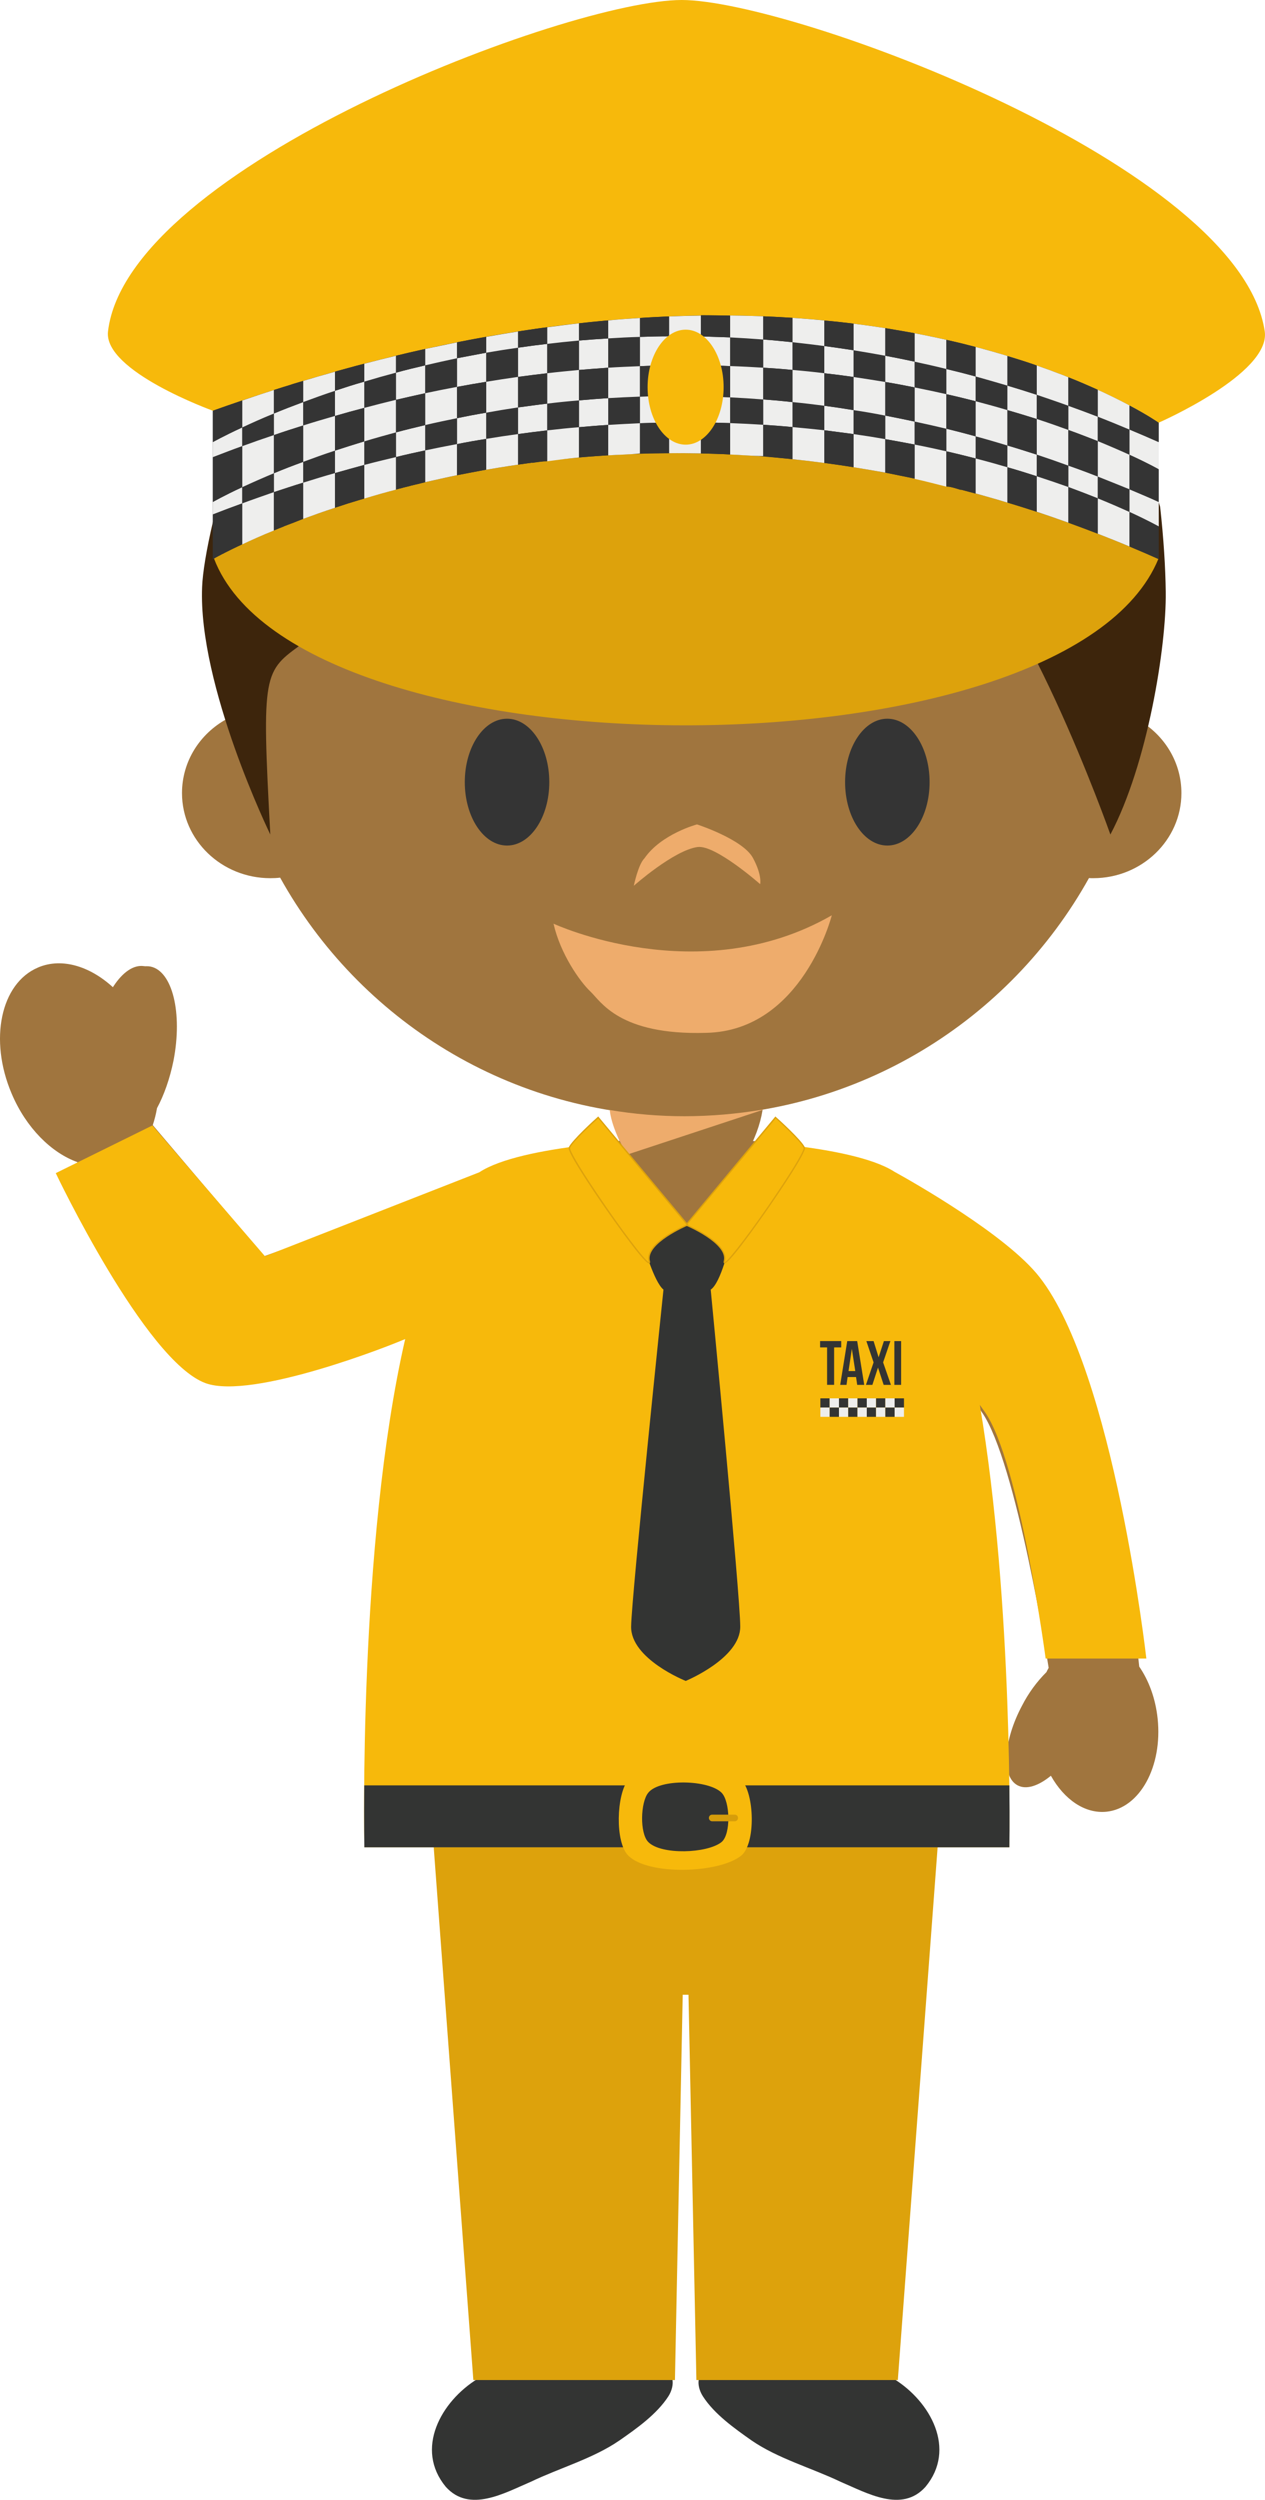<svg version="1.1" xmlns="http://www.w3.org/2000/svg" xmlns:xlink="http://www.w3.org/1999/xlink" width="59.874" height="118.255" viewBox="0,0,59.874,118.255"><g transform="translate(-210.001,-120.001)"><g data-paper-data="{&quot;isPaintingLayer&quot;:true}" fill-rule="evenodd" stroke="none" stroke-width="1" stroke-linecap="butt" stroke-linejoin="miter" stroke-miterlimit="10" stroke-dasharray="" stroke-dashoffset="0" style="mix-blend-mode: normal"><path d="M252.306,232.533c1.732,1.066 2.98,3.32 1.501,5.107c-1.117,1.25 -2.766,0.297 -4.017,-0.235c-1.385,-0.662 -2.97,-1.1 -4.22,-1.96c-0.801,-0.565 -1.756,-1.239 -2.3,-2.085c-0.168,-0.262 -0.249,-0.58 -0.188,-0.827z" fill="#333433"/><path d="M241.82,232.533c0.061,0.246 -0.017,0.565 -0.183,0.826c-0.547,0.847 -1.501,1.521 -2.313,2.086c-1.249,0.86 -2.826,1.298 -4.205,1.96c-1.25,0.532 -2.899,1.485 -4.019,0.235c-1.478,-1.787 -0.227,-4.041 1.505,-5.107z" fill="#333433"/><path d="M254.38,207.384l-1.884,25.206h-9.534l-0.374,-18.227h-0.273l-0.368,18.227h-9.542l-1.876,-25.206z" fill="#dda20c"/><path d="M211.8,165.769c1.155,-0.493 2.543,-0.04 3.662,1.043c0.504,-0.766 1.105,-1.193 1.658,-1.089c1.042,0.208 1.53,2.195 1.094,4.447c-0.174,0.862 -0.451,1.638 -0.782,2.254c-0.046,0.271 -0.113,0.539 -0.2,0.8l5.267,6.205l11.202,-4.014c0,0 -1.904,3.028 -2.374,4.126c-0.338,0.81 -0.998,3.353 -0.998,3.353c0,0 -8.18,3.327 -10.5,2.485c-2.864,-1.035 -6.169,-10.395 -6.169,-10.395l0.008,-0.007c-1.227,-0.435 -2.432,-1.62 -3.118,-3.247c-1.082,-2.549 -0.513,-5.213 1.25,-5.96" data-paper-data="{&quot;origPos&quot;:null}" fill="#a0753e"/><path d="M218.033,169.869c-0.32,2.153 -1.386,3.78 -2.384,3.628c-0.991,-0.148 -1.54,-2.016 -1.211,-4.16c0.318,-2.154 1.381,-3.78 2.377,-3.633c0.991,0.155 1.536,2.016 1.218,4.165M259.055,180.854c3.527,4.5 4.874,18.044 4.874,18.044c0,0 0,-0.02 -0.007,-0.059c0.453,0.659 0.771,1.508 0.871,2.459c0.24,2.267 -0.84,4.24 -2.418,4.407c-1.028,0.105 -2.006,-0.582 -2.634,-1.702c-0.584,0.48 -1.165,0.675 -1.575,0.454c-0.775,-0.406 -0.682,-2.1 0.21,-3.772c0.3,-0.586 0.69,-1.121 1.156,-1.586c0.028,-0.07 0.072,-0.136 0.103,-0.201c0,0 -1.53,-9.785 -3.164,-12.096c-0.817,-1.163 -1.342,-1.81 -1.527,-2.328c-0.148,-0.412 -0.318,-1.2 -0.386,-1.499c-0.52,-2.321 -3.396,-7.56 -3.396,-7.56c0,0 6.185,3.244 7.893,5.44" data-paper-data="{&quot;origPos&quot;:null}" fill="#a0753e"/><path d="M259.493,198.458c0,0 -1.246,-9.345 -2.876,-11.658c-0.085,-0.12 -0.166,-0.233 -0.24,-0.34c1.599,9.468 1.399,20.928 1.399,20.928h-30.528c0,0 -0.308,-14.321 1.932,-24.048c-0.553,0.26 -7.224,2.898 -9.446,2.093c-2.863,-1.039 -7.094,-9.936 -7.094,-9.936l4.575,-2.256l5.327,6.187l10.143,-3.971c1.994,-1.313 8.065,-1.527 8.065,-1.527l1.693,0.053h0.137l1.689,-0.053c0,0 6.045,0.199 8.063,1.499c0.81,0.446 5.317,2.991 6.871,4.986c3.523,4.498 5.056,18.043 5.056,18.043h-4.766" fill="#f7b90b"/><path d="M248.83,186.15h0.44v0.436h-0.44z" fill="#333433"/><path d="M248.83,186.586h0.44v0.439h-0.44zM249.271,186.15h0.44v0.436h-0.441z" fill="#eeeeed"/><path d="M249.271,186.586h0.44v0.439h-0.441zM249.711,186.15h0.438v0.436h-0.438z" fill="#333433"/><path d="M249.711,186.586h0.438v0.439h-0.438zM250.149,186.15h0.438v0.436h-0.438z" fill="#eeeeed"/><path d="M250.149,186.586h0.438v0.439h-0.438zM250.587,186.15h0.44v0.436h-0.44z" fill="#333433"/><path d="M250.587,186.586h0.44v0.439h-0.44zM251.027,186.15h0.438v0.436h-0.438z" fill="#eeeeed"/><path d="M251.027,186.586h0.438v0.439h-0.438zM251.467,186.15h0.438v0.436h-0.438z" fill="#333433"/><path d="M251.467,186.586h0.438v0.439h-0.438zM251.905,186.15h0.44v0.436h-0.44z" fill="#eeeeed"/><path d="M251.905,186.586h0.44v0.439h-0.44zM252.345,186.15h0.442v0.436h-0.442z" fill="#333433"/><path d="M252.345,186.586h0.442v0.439h-0.442z" fill="#eeeeed"/><path d="M248.817,183.441h1v0.3h-0.336v1.77h-0.333v-1.77h-0.331zM250.163,184.86h0.319l-0.162,-1.052zM250.906,185.512h-0.333l-0.054,-0.37h-0.4l-0.051,0.37h-0.299l0.333,-2.07h0.471zM252.144,183.441l-0.344,1.009l0.37,1.063h-0.344l-0.268,-0.818l-0.266,0.818h-0.305l0.362,-1.063l-0.342,-1.008h0.342l0.238,0.766l0.25,-0.766zM252.332,185.513h0.32v-2.071h-0.32zM257.776,207.388h-30.529c0,0 -0.02,-1.113 -0.006,-2.93h30.535c0.02,1.817 0,2.93 0,2.93" fill="#333433"/><path d="M239.739,207.782c-0.637,-0.633 -0.565,-2.897 0,-3.596c0.836,-1.043 4.402,-0.949 5.344,0c0.634,0.637 0.699,3.031 0,3.596c-1.044,0.842 -4.397,0.947 -5.344,0" fill="#f7b90b"/><path d="M240.685,207.139c-0.411,-0.415 -0.37,-1.883 0,-2.333c0.543,-0.676 2.857,-0.615 3.469,0c0.407,0.41 0.45,1.962 0,2.333c-0.673,0.543 -2.861,0.62 -3.469,0" fill="#333433"/><path d="M243.553,205.996c0.001,-0.084 0.069,-0.152 0.153,-0.152h1.072c0.041,-0.001 0.08,0.015 0.109,0.043c0.029,0.029 0.045,0.068 0.045,0.109c0.001,0.042 -0.015,0.083 -0.043,0.113c-0.029,0.03 -0.069,0.048 -0.111,0.049h-1.072c-0.081,0 -0.153,-0.074 -0.153,-0.162" fill="#d69d0b"/><path d="M246.184,174.029c-1.094,-0.113 -1.894,-0.146 -1.894,-0.146l-1.686,0.057h-0.137l-1.688,-0.083c0,0 -0.88,0.039 -2.05,0.177l3.792,3.923zM264.059,154.166c1.123,0.72 1.86,1.954 1.86,3.353c0,2.219 -1.874,4.025 -4.175,4.025c-0.07,0 -0.135,0 -0.2,-0.006c-3.745,6.72 -10.915,11.267 -19.143,11.267c-8.233,0 -15.401,-4.554 -19.141,-11.287c-0.161,0.02 -0.307,0.026 -0.464,0.026c-2.311,0 -4.181,-1.806 -4.181,-4.025c0,-1.505 0.85,-2.812 2.114,-3.504c-0.144,-1.03 -0.223,-2.081 -0.223,-3.148c0,-12.112 9.802,-21.934 21.895,-21.934c12.1,0 21.906,9.823 21.906,21.933c0,1.12 -0.092,2.22 -0.249,3.3" data-paper-data="{&quot;origPos&quot;:null}" fill="#a0753e"/><g><path d="M236.229,151.096c-0.772,-0.174 -0.908,-1.201 -3.386,-0.74c-0.779,0.18 -2.417,1.156 -2.732,1.808c-0.316,0.652 -0.088,-2.392 2.457,-3.522c1.835,-0.675 2.457,-0.642 3.977,-0.642c1.52,0 1.987,0.907 1.766,1.65c0,0 -0.503,1.803 -2.082,1.446zM250.134,151.096c0.772,-0.174 0.908,-1.201 3.386,-0.74c0.779,0.18 2.417,1.156 2.732,1.808c0.316,0.652 0.087,-2.392 -2.457,-3.522c-1.835,-0.675 -2.457,-0.642 -3.977,-0.642c-1.52,0 -1.987,0.907 -1.766,1.65c0,0 0.503,1.803 2.082,1.446z" fill="#ad6921"/><path d="M236,157c0,1.657 -0.895,3 -2,3c-1.105,0 -2,-1.343 -2,-3c0,-1.657 0.895,-3 2,-3c1.105,0 2,1.343 2,3M254,157c0,1.657 -0.895,3 -2,3c-1.105,0 -2,-1.343 -2,-3c0,-1.657 0.895,-3 2,-3c1.105,0 2,1.343 2,3" fill="#343434"/><path d="M243.02,160.069c-1.125,0.153 -3.02,1.834 -3.02,1.834c0,0 0.207,-1.009 0.503,-1.299c0.8,-1.156 2.487,-1.604 2.487,-1.604c0,0 2.173,0.703 2.65,1.588c0.443,0.824 0.34,1.238 0.34,1.238c0,0 -2.121,-1.871 -2.96,-1.756z" fill="#eeac6c"/><g fill="#eeac6c"><path d="M236.2,163.696c0,0 6.897,3.208 13.172,-0.397c0,0 -1.39,5.47 -5.95,5.561c-4.115,0.122 -4.984,-1.492 -5.477,-1.956c-0.492,-0.463 -1.42,-1.772 -1.745,-3.208"/></g></g><path d="M229.35,152.702c0,0 2.723,-3.622 4.04,-3.434c0.413,0.058 0.692,1.044 0.37,1.634c0,0 -2.621,0.691 -4.41,1.8M254.701,152.702c0,0 -2.731,-3.622 -4.034,-3.434c-0.412,0.058 -0.691,1.044 -0.386,1.634c0,0 2.638,0.691 4.42,1.8" fill="#ad6921"/><path d="M265.177,148.008c0.035,2.579 -0.862,8.149 -2.62,11.47c0,0 -4.312,-12.205 -7.856,-14.139c-4.338,-2.365 -15.775,1.044 -19.647,-2.016c-0.64,-0.514 -0.575,-1.66 -0.575,-1.66c0,0 -0.73,1.466 -1.091,1.87c-1.88,2.14 -6.747,5.243 -9.063,6.908c-1.856,1.333 -1.946,1.32 -1.53,9.037c0,0 -3.422,-7.026 -3.228,-11.71c0.052,-1.353 0.71,-4.346 1.78,-7.393c3.843,-7.745 11.83,-13.07 21.06,-13.07c10.601,0 19.561,7.025 22.505,16.671c0.165,1.492 0.252,2.886 0.265,4.032" data-paper-data="{&quot;origPos&quot;:null}" fill="#3d250c"/><path d="M240.697,175.315c-1.025,0 -1.85,-2.2 -1.85,-3.206h7.28c0,1.006 -0.825,3.206 -1.847,3.206h-3.584" data-paper-data="{&quot;origPos&quot;:null}" fill="#a0753e"/><path d="M239.698,174.616c-0.411,-0.626 -0.771,-1.473 -0.838,-2.106c1.159,0.195 2.344,0.295 3.546,0.295c1.243,-0.003 2.483,-0.109 3.708,-0.317l-0.011,0.016l-6.405,2.112" fill="#eeac6c"/><path d="M239.873,196.939c0.022,-1.444 1.531,-15.932 1.531,-15.932c-0.455,-0.37 -0.945,-2.131 -0.945,-2.131l1.157,-0.96l1.85,0.059l1.075,0.861c0,0 -0.41,1.846 -0.901,2.171c0,0 1.398,14.499 1.398,15.939c0.011,1.505 -2.581,2.572 -2.581,2.572c0,0 -2.613,-1.039 -2.584,-2.579" fill="#333433"/><path d="M246.706,172.865c0,0 1.235,1.104 1.361,1.431c0.125,0.321 -3.987,6.221 -3.775,5.361c0.207,-0.869 -1.826,-1.707 -1.826,-1.707z" fill="#f7b90b"/><path d="M242.521,177.935c0.292,0.127 1.998,0.908 1.798,1.726c-0.009,0.029 -0.009,0.042 -0.009,0.046c0.179,-0.068 1.342,-1.584 2.451,-3.247c0.926,-1.372 1.311,-2.07 1.277,-2.16c-0.114,-0.283 -1.148,-1.234 -1.323,-1.392zM244.269,179.755c-0.026,-0.022 -0.026,-0.052 -0.011,-0.11c0.209,-0.824 -1.778,-1.664 -1.798,-1.67l-0.039,-0.013l4.281,-5.147l0.026,0.028c0.053,0.041 1.242,1.115 1.37,1.44c0.081,0.205 -1.191,2.084 -1.583,2.653c-0.079,0.118 -1.946,2.832 -2.214,2.832c0,0 -0.028,-0.006 -0.032,-0.013z" fill="#dda20c"/><path d="M242.55,177.95c0,0 -2.031,0.838 -1.818,1.707c0.207,0.86 -3.908,-5.04 -3.782,-5.361c0.127,-0.327 1.366,-1.431 1.366,-1.431l4.233,5.085z" fill="#f7b90b"/><path d="M238.311,172.909l4.183,5.027c-0.294,0.124 -1.996,0.908 -1.797,1.726c0.013,0.026 0.013,0.039 0.013,0.046c-0.186,-0.068 -1.331,-1.578 -2.446,-3.24c-0.931,-1.379 -1.314,-2.077 -1.28,-2.167c0.105,-0.284 1.151,-1.237 1.327,-1.391zM238.509,176.949c0.079,0.114 1.942,2.82 2.207,2.82c0.015,0.001 0.03,-0.004 0.042,-0.013c0.013,-0.027 0.022,-0.055 0.004,-0.109c-0.205,-0.825 1.769,-1.665 1.799,-1.674l0.04,-0.013l-4.286,-5.145l-0.03,0.029c-0.05,0.039 -1.233,1.112 -1.368,1.44c-0.083,0.205 1.198,2.092 1.592,2.666zM220.131,146.427c0,0 7.909,-7.076 22.137,-7.076c11.714,0 22.566,7.076 22.566,7.076c-4.331,10.58 -40.709,10.45 -44.703,0" fill="#dda20c"/><path d="M220.076,139.43c0,0 -5.189,-1.866 -4.963,-3.753c0.92,-7.78 21.795,-15.677 27.156,-15.676c5.211,0 26.435,7.839 27.594,15.675c0.292,2.001 -5.03,4.324 -5.03,4.324l-44.757,-0.57" fill="#f7b90b"/><path d="M220.076,146.449v-7.02c29.261,-10.466 44.757,0.572 44.757,0.572v6.447c-25.176,-11.273 -44.757,0 -44.757,0z" fill="#343434"/><path d="M226.895,143.689c-0.018,0.006 -0.029,0.006 -0.035,0.013c0.006,-0.007 0.017,-0.007 0.035,-0.013M229.078,143.076v-0.007zM229.422,142.982c0,0.008 -0.004,0.008 -0.004,0.008c0,0 0.004,0 0.004,-0.008M229.754,142.903h0.013zM223.797,144.763h0.009zM226.522,143.8h0.013zM252.638,142.509c-0.028,-0.007 -0.046,-0.014 -0.068,-0.014c0.022,0 0.039,0.007 0.068,0.014M258.373,143.987c0,0 -0.013,0 -0.017,-0.004c0.004,0.004 0.017,0.004 0.017,0.004M264.845,146.448c-0.387,-0.172 -0.777,-0.338 -1.165,-0.504c0.39,0.164 0.778,0.332 1.165,0.504M235.213,141.882c-0.015,0.007 -0.021,0.007 -0.021,0.007c0,0 0.006,0 0.021,-0.007M255.514,143.169c-0.028,-0.007 -0.041,-0.013 -0.07,-0.013c0.029,0 0.042,0.006 0.07,0.013M223.648,144.82c-0.017,0.009 -0.03,0.009 -0.043,0.016c0.013,-0.006 0.026,-0.006 0.043,-0.016M238.128,141.584c-0.026,0.004 -0.052,0.004 -0.076,0.004c0.024,0 0.05,0 0.076,-0.004M220.359,146.304c-0.011,-0 -0.021,0.003 -0.03,0.01c0.008,-0.006 0.031,-0.011 0.031,-0.011M223.465,144.886c-0.013,0.009 -0.017,0.016 -0.035,0.022c0.018,-0.006 0.022,-0.012 0.035,-0.022M220.076,146.448c0,0 0.011,0 0.015,-0.006c-0.004,0.006 -0.015,0.006 -0.015,0.006M220.44,146.254c0,0.006 -0.017,0.006 -0.022,0.016c0.005,-0.009 0.022,-0.009 0.022,-0.016M220.091,146.442l0.017,-0.007zM220.546,146.204c-0.017,0.006 -0.021,0.01 -0.021,0.01c0,0 0.004,-0.004 0.021,-0.011M220.131,146.421l-0.013,0.006l0.013,-0.007zM220.24,146.361c-0.015,0.008 -0.022,0.015 -0.022,0.015l0.022,-0.016M221.163,145.894c-0.021,0.007 -0.032,0.016 -0.045,0.022c0.013,-0.006 0.024,-0.015 0.045,-0.022M221.025,145.96l-0.043,0.022l0.043,-0.022M221.304,145.828c-0.013,0.005 -0.029,0.015 -0.029,0.015c0.009,-0.006 0.019,-0.011 0.029,-0.015M220.644,146.148c-0.013,0.006 -0.017,0.012 -0.035,0.022c0.018,-0.009 0.022,-0.016 0.035,-0.022M220.751,146.095c-0.013,0.004 -0.022,0.015 -0.035,0.021c0.013,-0.006 0.022,-0.017 0.034,-0.021M220.291,146.335c-0.015,0.007 -0.022,0.007 -0.028,0.013c0.006,-0.006 0.013,-0.006 0.028,-0.013M254.795,143.023c-0.505,-0.127 -1.013,-0.262 -1.505,-0.369v-1.623c0.518,0.099 1.017,0.209 1.505,0.319zM240.292,141.449h0.007c-0.515,0.059 -1.018,0.059 -1.51,0.092v-1.439c0.505,-0.032 1.002,-0.058 1.503,-0.08zM251.904,142.36h0.008c-0.511,-0.089 -1.011,-0.177 -1.511,-0.257v-1.567c0.511,0.072 1.013,0.151 1.503,0.238zM257.682,143.777c-0.503,-0.155 -1.01,-0.294 -1.51,-0.436h0.007v-1.652c0.518,0.133 1.023,0.273 1.503,0.415zM261.956,143.574c0.506,0.206 1.008,0.422 1.506,0.648v1.632c-0.508,-0.214 -1.016,-0.415 -1.506,-0.607v-1.673M234.522,141.982c-0.623,0.09 -1.244,0.191 -1.863,0.305c0.116,-0.026 0.238,-0.045 0.353,-0.067v-1.458c0.502,-0.083 1.006,-0.159 1.51,-0.227zM260.57,143.04v1.688c-0.502,-0.181 -1.012,-0.354 -1.5,-0.519v-1.678c0.53,0.172 1.035,0.344 1.5,0.51zM247.51,140.204c0.515,0.045 1.018,0.1 1.506,0.15v1.547c-0.506,-0.068 -1.006,-0.125 -1.506,-0.179v-1.519M224.35,142.834c0.505,-0.159 1.007,-0.313 1.505,-0.453v1.64c-0.548,0.181 -1.05,0.36 -1.52,0.533h0.015v-1.72M230.124,141.307c0.504,-0.105 1.002,-0.205 1.51,-0.299v1.473c-0.518,0.106 -1.026,0.222 -1.51,0.331v-1.505M220.076,144.786v1.663v-2.112zM246.127,140.094v1.48c-0.525,0 -1.05,-0.052 -1.57,-0.072v-1.486c0.524,0.019 1.047,0.046 1.57,0.079zM221.463,143.815c0.504,-0.188 1.007,-0.36 1.504,-0.535v1.816c-0.586,0.237 -1.09,0.466 -1.504,0.66v-1.941M241.668,139.987c0.515,-0.007 1.013,-0.007 1.51,-0.007v1.47c-0.512,-0.009 -1.01,-0.016 -1.51,-0.009v-1.453M235.898,140.361c0.506,-0.057 1.005,-0.114 1.51,-0.15v1.43c-0.518,0.046 -1.015,0.12 -1.51,0.182v-1.463M228.746,141.623v1.54c-0.504,0.131 -1.005,0.273 -1.503,0.425v-1.593c0.503,-0.135 0.997,-0.251 1.503,-0.373zM253.289,138.328c0.503,0.1 1.005,0.206 1.505,0.319v1.636c-0.505,-0.122 -1.011,-0.233 -1.505,-0.34v-1.615M244.558,137.318c0.53,0.017 1.054,0.046 1.57,0.077v1.503c-0.523,-0.041 -1.047,-0.074 -1.571,-0.1v-1.48M222.968,142.387c-0.505,0.211 -1.007,0.432 -1.504,0.661v-1.94c0.504,-0.186 1.004,-0.36 1.504,-0.526zM247.51,137.501c0.503,0.042 1.005,0.093 1.506,0.155v1.539c-0.506,-0.066 -1.006,-0.125 -1.506,-0.173v-1.521M250.4,137.835c0.512,0.076 1.015,0.155 1.503,0.235v1.592c-0.503,-0.1 -1.009,-0.188 -1.503,-0.26v-1.568M256.178,138.981c0.518,0.139 1.026,0.275 1.503,0.419v1.675c-0.503,-0.151 -1.009,-0.301 -1.503,-0.433v-1.66M259.069,139.82c0.529,0.173 1.037,0.35 1.499,0.52v1.688c-0.501,-0.184 -1.008,-0.36 -1.498,-0.522v-1.684M261.956,140.867c0.506,0.207 1.008,0.423 1.506,0.648v1.632c-0.508,-0.205 -1.016,-0.41 -1.506,-0.604zM235.898,137.657c0.506,-0.061 1.005,-0.107 1.51,-0.155v1.44c-0.504,0.04 -1.008,0.091 -1.51,0.153v-1.438M220.076,143.247v-1.618zM233.011,138.062c0.502,-0.084 1.006,-0.161 1.51,-0.232v1.444c-0.518,0.077 -1.02,0.16 -1.51,0.25v-1.462M230.124,138.603c0.504,-0.107 1.002,-0.207 1.51,-0.301v1.481c-0.518,0.106 -1.026,0.212 -1.51,0.326v-1.506M227.242,139.296c0.503,-0.134 0.997,-0.26 1.503,-0.382v1.54c-0.527,0.144 -1.024,0.282 -1.503,0.428v-1.586M241.668,137.284c0.503,-0.009 1.007,-0.009 1.51,0v1.464c-0.512,-0.011 -1.01,-0.011 -1.51,-0.011v-1.453M238.788,137.395c0.505,-0.032 1.002,-0.052 1.503,-0.072v1.44c-0.513,0.02 -1.009,0.042 -1.503,0.072v-1.44M224.35,140.129c0.506,-0.162 1.007,-0.308 1.506,-0.452v1.641c-0.54,0.176 -1.037,0.36 -1.506,0.532v-1.721M223.878,138.162c0.115,-0.035 0.233,-0.067 0.355,-0.107c-0.122,0.039 -0.239,0.072 -0.355,0.107M244.557,134.93c-0.446,-0.007 -0.906,-0.007 -1.372,0c1.212,-0.02 2.425,0.002 3.636,0.067c-0.227,-0.017 -0.458,-0.022 -0.693,-0.032v1.097c-0.527,-0.04 -1.052,-0.074 -1.571,-0.1v-1.032M226.639,137.369c0.083,-0.028 0.162,-0.046 0.238,-0.067c-0.077,0.021 -0.155,0.038 -0.237,0.068M234.76,135.643c0.128,-0.022 0.251,-0.032 0.388,-0.052c-0.138,0.02 -0.259,0.031 -0.388,0.052M235.345,135.556c0.165,-0.022 0.334,-0.045 0.495,-0.065c-0.161,0.019 -0.329,0.043 -0.495,0.065M220.076,139.556v-0.126zM240.315,135.043c0.456,-0.035 0.902,-0.051 1.34,-0.072c-0.438,0.022 -0.884,0.037 -1.34,0.072M247.51,135.037c-0.217,-0.013 -0.437,-0.029 -0.664,-0.039c11.847,0.63 17.999,5.003 17.999,5.003c0,0 -0.466,-0.332 -1.383,-0.816v1.138c-0.508,-0.213 -1.017,-0.423 -1.505,-0.613v-1.274c-0.423,-0.187 -0.881,-0.386 -1.388,-0.587v1.347c-0.501,-0.182 -1.011,-0.354 -1.499,-0.52v-1.385c-0.44,-0.155 -0.9,-0.301 -1.388,-0.448v1.399c-0.505,-0.152 -1.011,-0.292 -1.503,-0.432v-1.395c-0.444,-0.117 -0.904,-0.233 -1.383,-0.34v1.382c-0.508,-0.129 -1.013,-0.238 -1.508,-0.347v-1.347c-0.451,-0.078 -0.906,-0.161 -1.383,-0.24v1.307c-0.506,-0.093 -1.011,-0.18 -1.506,-0.26v-1.26c-0.451,-0.053 -0.91,-0.107 -1.383,-0.147v1.207c-0.506,-0.065 -1.006,-0.127 -1.506,-0.181zM238.184,135.217c0.172,-0.022 0.344,-0.032 0.518,-0.052c-0.174,0.02 -0.346,0.03 -0.518,0.052M237.49,135.29c0.174,-0.022 0.362,-0.04 0.53,-0.06c-0.168,0.02 -0.356,0.038 -0.53,0.06M228.746,137.629c-0.504,0.133 -1.005,0.275 -1.503,0.426v-0.847c0.503,-0.133 1.002,-0.259 1.503,-0.378v0.8M231.635,136.947c-0.519,0.11 -1.028,0.223 -1.51,0.336v-0.774c0.51,-0.104 1.009,-0.212 1.51,-0.314v0.752M243.179,135.916c-0.512,-0.006 -1.013,-0.011 -1.51,-0.006v-0.94c0.519,-0.02 1.017,-0.033 1.51,-0.04v0.986M225.95,137.557c0.12,-0.035 0.226,-0.061 0.336,-0.094c-0.109,0.033 -0.216,0.059 -0.336,0.094M231.93,136.137c0.11,-0.021 0.216,-0.043 0.32,-0.06c-0.104,0.017 -0.21,0.039 -0.32,0.061M225.857,138.488c-0.541,0.181 -1.039,0.36 -1.506,0.534v-1.001c0.506,-0.153 1.006,-0.299 1.506,-0.436v0.903M237.409,136.11c-0.518,0.046 -1.017,0.1 -1.51,0.159v-0.785c0.514,-0.066 1.009,-0.133 1.51,-0.188v0.814M240.292,135.938c-0.513,0.013 -1.011,0.041 -1.503,0.071v-0.85c0.511,-0.051 1.01,-0.086 1.503,-0.116v0.895M234.522,136.449c-0.505,0.071 -1.008,0.15 -1.51,0.238v-0.749c0.51,-0.093 1.011,-0.175 1.51,-0.255v0.766M229.567,136.636c0.148,-0.035 0.299,-0.065 0.442,-0.1c-0.143,0.035 -0.294,0.065 -0.442,0.1M228.916,136.792c0.14,-0.035 0.282,-0.07 0.412,-0.105c-0.131,0.035 -0.272,0.07 -0.412,0.105M222.968,139.562c-0.589,0.238 -1.09,0.467 -1.504,0.661v-1.274c0.504,-0.173 1.004,-0.34 1.504,-0.5v1.113M232.499,136.03c0.144,-0.027 0.294,-0.051 0.44,-0.08c-0.146,0.029 -0.296,0.053 -0.44,0.08" fill="#eeeeed"/><path d="M246.127,138.897c0.462,0.032 0.924,0.074 1.384,0.127v1.18c-0.451,-0.044 -0.917,-0.077 -1.384,-0.109v-1.198M247.51,137.501c-0.451,-0.046 -0.917,-0.078 -1.383,-0.106v-1.334c0.46,0.033 0.919,0.083 1.383,0.127v1.313M246.847,134.998h-0.026z" fill="#eeeeed"/><path d="M246.127,140.094c0.467,0.035 0.933,0.066 1.384,0.11v1.518c-0.464,-0.043 -0.924,-0.088 -1.384,-0.148v-1.479M246.127,137.395c0.462,0.026 0.923,0.062 1.384,0.107v1.521c-0.464,-0.053 -0.924,-0.094 -1.384,-0.127v-1.501M246.127,134.964c0.236,0.013 0.467,0.017 0.693,0.034h0.026c0.222,0.011 0.443,0.024 0.665,0.038v1.154c-0.464,-0.046 -0.924,-0.094 -1.384,-0.129z" fill="#343434"/><path d="M249.017,139.195c0.462,0.061 0.923,0.131 1.383,0.208v1.132c-0.451,-0.059 -0.911,-0.118 -1.383,-0.181v-1.159M250.4,137.834c-0.451,-0.066 -0.911,-0.125 -1.384,-0.177v-1.287c0.46,0.06 0.917,0.128 1.384,0.2v1.264" fill="#eeeeed"/><path d="M249.017,140.355c0.473,0.06 0.933,0.122 1.383,0.18v1.569c-0.466,-0.076 -0.923,-0.143 -1.383,-0.203v-1.547M249.017,137.657c0.473,0.052 0.933,0.111 1.383,0.177v1.568c-0.466,-0.078 -0.923,-0.146 -1.383,-0.207v-1.538M250.4,136.57c-0.467,-0.072 -0.924,-0.137 -1.384,-0.201v-1.204c0.473,0.037 0.933,0.094 1.384,0.144z" fill="#343434"/><path d="M251.904,139.662c0.457,0.087 0.917,0.181 1.385,0.281v1.087c-0.451,-0.087 -0.91,-0.172 -1.385,-0.255v-1.113M253.289,142.643c-0.22,-0.046 -0.438,-0.094 -0.652,-0.136c0.214,0.042 0.432,0.09 0.652,0.136M252.57,142.496c-0.227,-0.046 -0.436,-0.094 -0.658,-0.135c0.222,0.041 0.431,0.089 0.658,0.135M253.289,138.328c-0.451,-0.091 -0.911,-0.179 -1.386,-0.257v-1.242c0.463,0.089 0.925,0.182 1.386,0.279v1.22" fill="#eeeeed"/><path d="M253.289,142.642c-0.22,-0.046 -0.438,-0.093 -0.652,-0.133c-0.027,-0.006 -0.045,-0.013 -0.067,-0.013c-0.227,-0.047 -0.436,-0.094 -0.658,-0.137h-0.009v-1.584c0.463,0.081 0.925,0.166 1.386,0.255zM251.904,138.07c0.463,0.078 0.925,0.164 1.385,0.258v1.614c-0.468,-0.1 -0.928,-0.192 -1.385,-0.282v-1.59M253.289,137.109c-0.469,-0.1 -0.928,-0.194 -1.386,-0.279v-1.305c0.48,0.078 0.935,0.159 1.386,0.238z" fill="#343434"/><path d="M256.178,138.982c-0.442,-0.114 -0.902,-0.227 -1.384,-0.334v-1.191c0.463,0.11 0.925,0.228 1.384,0.354v1.171M254.795,140.282c0.463,0.113 0.924,0.233 1.384,0.36v1.047c-0.443,-0.115 -0.902,-0.227 -1.384,-0.34v-1.067M256.172,143.342" fill="#eeeeed"/><path d="M256.178,143.342l-0.007,0.009c-0.22,-0.064 -0.444,-0.116 -0.657,-0.177c-0.027,-0.004 -0.04,0 -0.07,-0.004c-0.212,-0.064 -0.427,-0.149 -0.65,-0.149v-1.671c0.463,0.106 0.924,0.219 1.384,0.338zM254.795,138.648c0.463,0.105 0.924,0.216 1.384,0.334v1.66c-0.464,-0.129 -0.924,-0.247 -1.384,-0.36v-1.634M256.178,137.811c-0.464,-0.129 -0.924,-0.244 -1.384,-0.354v-1.38c0.464,0.103 0.925,0.216 1.384,0.338z" fill="#343434"/><path d="M258.356,143.983c-0.222,-0.067 -0.446,-0.14 -0.675,-0.207c0.229,0.067 0.453,0.139 0.675,0.207M259.069,139.822c-0.44,-0.138 -0.906,-0.282 -1.387,-0.42v-1.16c0.464,0.139 0.927,0.284 1.388,0.434v1.146M257.682,141.075c0.46,0.135 0.918,0.282 1.388,0.432v1.023c-0.44,-0.142 -0.906,-0.288 -1.388,-0.425v-1.03" fill="#eeeeed"/><path d="M257.682,142.104c0.482,0.137 0.948,0.283 1.388,0.425v1.68c-0.237,-0.072 -0.471,-0.15 -0.697,-0.222c0,0 -0.011,0 -0.015,-0.005c-0.223,-0.067 -0.449,-0.139 -0.676,-0.205v-1.673M257.682,139.402c0.482,0.137 0.948,0.281 1.388,0.419v1.686c-0.471,-0.15 -0.928,-0.298 -1.388,-0.432v-1.673M259.069,137.29v1.386c-0.47,-0.155 -0.927,-0.295 -1.387,-0.433v-1.4c0.488,0.147 0.948,0.293 1.388,0.447z" fill="#343434"/><path d="M261.956,140.868c-0.429,-0.166 -0.88,-0.346 -1.387,-0.526v-1.147c0.464,0.167 0.927,0.339 1.387,0.517v1.156M260.569,142.027c0.466,0.162 0.929,0.334 1.388,0.515v1.032c-0.431,-0.172 -0.882,-0.345 -1.387,-0.532v-1.015" fill="#eeeeed"/><path d="M260.569,143.041c0.465,0.172 0.928,0.35 1.388,0.533v1.674c-0.464,-0.18 -0.924,-0.352 -1.387,-0.52v-1.687M260.569,142.027v-1.684c0.506,0.179 0.957,0.36 1.388,0.525v1.674c-0.464,-0.183 -0.924,-0.354 -1.387,-0.515zM261.956,139.711c-0.464,-0.181 -0.923,-0.349 -1.387,-0.514v-1.35c0.507,0.201 0.967,0.402 1.387,0.59z" fill="#343434"/><path d="M263.463,140.322c0.463,0.192 0.924,0.39 1.383,0.594v5.532v-1.54c0,0 -0.481,-0.272 -1.383,-0.687v-1.073c0.451,0.194 0.941,0.392 1.383,0.6v-1.545c0,0 -0.481,-0.277 -1.383,-0.687zM263.462,145.854c0.064,0.028 0.144,0.06 0.21,0.09c-0.066,-0.03 -0.146,-0.062 -0.209,-0.09" fill="#eeeeed"/><path d="M263.463,144.222c0.902,0.412 1.383,0.685 1.383,0.685v1.542c-0.388,-0.175 -0.78,-0.34 -1.174,-0.505c-0.066,-0.03 -0.146,-0.062 -0.209,-0.09v-1.632M264.845,143.749c-0.442,-0.21 -0.933,-0.408 -1.383,-0.6v-1.632c0.902,0.41 1.383,0.687 1.383,0.687v1.545M263.463,139.184c0.917,0.484 1.383,0.816 1.383,0.816v0.915c-0.466,-0.207 -0.933,-0.406 -1.383,-0.594v-1.136" fill="#343434"/><path d="M220.119,146.426c0,0.01 -0.007,0.01 -0.007,0.01l0.007,-0.009M220.21,146.376c-0.013,0.006 -0.013,0.01 -0.026,0.01c0.013,0 0.013,-0.004 0.026,-0.01M220.142,146.414c0,0 -0.004,0 -0.01,0.007c0.006,-0.007 0.01,-0.007 0.01,-0.007M220.983,145.982c-0.042,0.019 -0.079,0.041 -0.122,0.058c0.043,-0.017 0.08,-0.038 0.122,-0.058M221.117,145.915l-0.092,0.046l0.092,-0.046M221.464,145.756c-0.05,0.026 -0.107,0.046 -0.16,0.072c0.053,-0.026 0.109,-0.046 0.159,-0.072M221.463,138.948c-0.459,0.152 -0.917,0.317 -1.387,0.482c0.47,-0.165 0.927,-0.329 1.387,-0.482M220.419,146.269c-0.022,0.013 -0.042,0.018 -0.059,0.035c0.017,-0.017 0.037,-0.022 0.059,-0.034M221.463,143.816c-0.468,0.168 -0.917,0.338 -1.387,0.522v-1.09v0.5c0,0 0.483,-0.281 1.387,-0.7zM221.463,141.108c-0.468,0.166 -0.917,0.341 -1.387,0.522v-2.076v1.36c0,0 0.483,-0.272 1.387,-0.692zM220.517,146.214c-0.027,0.013 -0.053,0.028 -0.077,0.041c0.024,-0.013 0.05,-0.028 0.077,-0.041M220.263,146.348l-0.02,0.013l0.02,-0.013M220.717,146.116c-0.024,0.011 -0.055,0.026 -0.072,0.032c0.017,-0.006 0.048,-0.022 0.072,-0.032M220.33,146.314l-0.04,0.022l0.04,-0.022" fill="#eeeeed"/><path d="M220.076,144.337c0.471,-0.184 0.919,-0.354 1.387,-0.522v1.94c-0.051,0.026 -0.106,0.046 -0.16,0.074l-0.04,0.013c-0.032,0.02 -0.065,0.038 -0.1,0.052c-0.022,0.007 -0.032,0.016 -0.046,0.022c-0.031,0.013 -0.062,0.028 -0.091,0.044c-0.015,0.006 -0.031,0.015 -0.044,0.021c-0.041,0.02 -0.078,0.04 -0.121,0.06c-0.035,0.021 -0.072,0.039 -0.11,0.054c-0.013,0.005 -0.021,0.013 -0.034,0.02l-0.072,0.033c-0.013,0.006 -0.018,0.013 -0.035,0.021l-0.064,0.034l-0.03,0.01l-0.076,0.041c0,0.007 -0.017,0.007 -0.022,0.016c-0.022,0.013 -0.039,0.017 -0.072,0.033l-0.017,0.01c-0.011,0.007 -0.024,0.013 -0.037,0.022c-0.015,0.007 -0.022,0.007 -0.029,0.013c-0.01,0.007 -0.023,0.013 -0.023,0.013l-0.029,0.016c-0.013,0.004 -0.013,0.008 -0.026,0.008c-0.012,0.014 -0.027,0.024 -0.044,0.029c0,0 -0.004,0 -0.01,0.006l-0.012,0.006c-0.006,0.01 -0.01,0.01 -0.01,0.01l-0.018,0.006c-0.004,0.007 -0.015,0.007 -0.015,0.007v-2.112M221.463,143.048c-0.904,0.419 -1.387,0.7 -1.387,0.7v-2.119c0.47,-0.178 0.919,-0.353 1.387,-0.521v1.94M221.463,140.222c-0.904,0.419 -1.387,0.692 -1.387,0.692v-1.484c0.47,-0.165 0.927,-0.329 1.387,-0.482v1.274" fill="#343434"/><path d="M222.968,145.095c0.148,-0.059 0.307,-0.128 0.464,-0.187c-0.157,0.059 -0.316,0.128 -0.464,0.187M224.336,144.554c-0.186,0.065 -0.356,0.142 -0.53,0.21c0.174,-0.068 0.344,-0.145 0.529,-0.21M223.797,144.763c-0.046,0.017 -0.098,0.039 -0.148,0.056c0.05,-0.017 0.102,-0.039 0.148,-0.056M223.606,144.835c-0.042,0.018 -0.092,0.04 -0.14,0.05c0.048,-0.01 0.098,-0.032 0.14,-0.05M224.35,140.129c-0.463,0.146 -0.919,0.292 -1.383,0.453v-1.02c0.414,-0.173 0.88,-0.354 1.383,-0.54v1.107M222.968,142.387c0.457,-0.19 0.918,-0.369 1.383,-0.537v0.984c-0.464,0.142 -0.919,0.295 -1.383,0.446v-0.893M223.544,138.271c0.115,-0.035 0.223,-0.066 0.333,-0.11c-0.111,0.044 -0.218,0.075 -0.333,0.109M222.968,138.45c0.08,-0.029 0.165,-0.053 0.25,-0.079c-0.078,0.026 -0.17,0.05 -0.25,0.079" fill="#eeeeed"/><path d="M224.35,144.553h-0.014c-0.186,0.066 -0.356,0.145 -0.53,0.21h-0.009l-0.148,0.057c-0.017,0.009 -0.031,0.009 -0.043,0.015c-0.04,0.018 -0.092,0.04 -0.14,0.05c-0.013,0.009 -0.017,0.016 -0.035,0.022c-0.157,0.061 -0.314,0.128 -0.464,0.188v-1.815c0.464,-0.151 0.919,-0.306 1.383,-0.446zM222.968,140.582c0.463,-0.161 0.919,-0.307 1.383,-0.453v1.721c-0.506,0.183 -0.972,0.364 -1.383,0.537v-1.805M224.35,139.021c-0.502,0.186 -0.969,0.367 -1.382,0.54v-1.113c0.08,-0.026 0.171,-0.052 0.25,-0.078c0.109,-0.033 0.213,-0.068 0.326,-0.1c0.113,-0.031 0.224,-0.068 0.334,-0.11c0.115,-0.033 0.235,-0.068 0.355,-0.105c0.04,-0.007 0.08,-0.019 0.117,-0.035v1.003" fill="#343434"/><path d="M225.857,141.317c0.438,-0.141 0.889,-0.288 1.385,-0.436v1.115c-0.468,0.124 -0.917,0.254 -1.385,0.384v-1.063M225.857,144.021c0.213,-0.072 0.438,-0.144 0.666,-0.222c-0.228,0.078 -0.453,0.15 -0.666,0.222M227.242,139.296c-0.469,0.122 -0.918,0.244 -1.386,0.382v-1.19c0.438,-0.146 0.889,-0.294 1.386,-0.432v1.24M226.286,137.463c0.116,-0.034 0.236,-0.061 0.353,-0.094c-0.117,0.033 -0.237,0.059 -0.353,0.094M225.857,137.585c0.033,-0.007 0.063,-0.022 0.093,-0.029c-0.03,0.007 -0.061,0.022 -0.093,0.029M227.242,137.207c-0.122,0.035 -0.24,0.061 -0.364,0.094c0.124,-0.033 0.242,-0.059 0.364,-0.094M227.242,143.589c-0.122,0.035 -0.24,0.065 -0.347,0.1c0.107,-0.035 0.225,-0.065 0.347,-0.1" fill="#eeeeed"/><path d="M225.857,142.381c0.468,-0.133 0.917,-0.26 1.385,-0.387v1.596c-0.122,0.032 -0.242,0.065 -0.346,0.1c-0.018,0.006 -0.028,0.006 -0.035,0.011c-0.115,0.032 -0.222,0.068 -0.325,0.098h-0.013c-0.228,0.078 -0.453,0.15 -0.666,0.222v-1.641M225.857,139.677c0.468,-0.135 0.917,-0.26 1.385,-0.382v1.586c-0.496,0.149 -0.947,0.295 -1.385,0.436v-1.64M227.242,138.055c-0.497,0.138 -0.948,0.288 -1.386,0.432v-0.903c0.033,-0.006 0.065,-0.022 0.094,-0.028l0.337,-0.092c0.113,-0.035 0.236,-0.063 0.353,-0.093c0.083,-0.029 0.162,-0.049 0.238,-0.07c0.124,-0.031 0.242,-0.059 0.364,-0.094v0.848" fill="#343434"/><path d="M230.125,138.603c-0.46,0.1 -0.92,0.207 -1.38,0.312v-1.285c0.434,-0.122 0.904,-0.235 1.379,-0.345v1.318M230.124,142.813c-0.115,0.029 -0.235,0.055 -0.357,0.09c0.122,-0.035 0.242,-0.061 0.357,-0.09M229.329,136.687c0.08,-0.017 0.161,-0.032 0.237,-0.05c-0.077,0.018 -0.157,0.033 -0.237,0.05M228.745,140.455c0.434,-0.118 0.905,-0.232 1.38,-0.345v1.198c-0.459,0.1 -0.919,0.198 -1.379,0.314v-1.167M229.754,142.903c-0.115,0.026 -0.222,0.052 -0.33,0.078c0.108,-0.026 0.215,-0.052 0.33,-0.078M230.124,136.509" fill="#eeeeed"/><path d="M228.745,141.622c0.46,-0.116 0.92,-0.216 1.38,-0.316v1.507c-0.116,0.029 -0.238,0.055 -0.358,0.09h-0.013c-0.115,0.026 -0.221,0.052 -0.331,0.079c0,0.008 -0.013,0.008 -0.013,0.008c-0.107,0.024 -0.22,0.05 -0.334,0.079v0.006c-0.112,0.027 -0.228,0.053 -0.33,0.087v-1.54M228.745,138.914c0.46,-0.105 0.92,-0.212 1.38,-0.312v1.508c-0.475,0.114 -0.946,0.227 -1.379,0.344v-1.54M230.125,137.284c-0.476,0.111 -0.946,0.225 -1.38,0.345v-0.798c0.056,-0.016 0.113,-0.03 0.17,-0.04c0.142,-0.032 0.281,-0.07 0.414,-0.102c0.081,-0.018 0.161,-0.033 0.238,-0.053c0.15,-0.033 0.298,-0.065 0.442,-0.1c0.039,-0.006 0.076,-0.016 0.115,-0.026v0.774" fill="#343434"/><path d="M231.635,139.783c0.442,-0.093 0.902,-0.18 1.377,-0.26v1.24c-0.457,0.072 -0.913,0.153 -1.377,0.247v-1.227M233.011,138.062c-0.46,0.074 -0.918,0.154 -1.376,0.24v-1.355c0.442,-0.083 0.901,-0.173 1.376,-0.26v1.375M231.635,136.195c0.096,-0.019 0.2,-0.041 0.296,-0.056c-0.096,0.015 -0.2,0.036 -0.296,0.056M232.252,136.076c0.081,-0.02 0.168,-0.033 0.246,-0.046c-0.078,0.013 -0.166,0.026 -0.246,0.046M231.635,142.48" fill="#eeeeed"/><path d="M233.011,142.221c-0.115,0.022 -0.235,0.041 -0.353,0.065c-0.341,0.063 -0.682,0.128 -1.023,0.195v-1.473c0.457,-0.092 0.916,-0.173 1.376,-0.245zM231.635,138.303c0.464,-0.088 0.919,-0.166 1.377,-0.24v1.461c-0.475,0.079 -0.935,0.166 -1.377,0.26v-1.481M233.011,136.687c-0.475,0.088 -0.934,0.177 -1.376,0.26v-0.753c0.096,-0.017 0.2,-0.039 0.296,-0.057l0.32,-0.06c0.081,-0.02 0.17,-0.033 0.248,-0.048c0.171,-0.028 0.342,-0.059 0.512,-0.092v0.75" fill="#343434"/><path d="M235.179,141.888c-0.22,0.035 -0.447,0.059 -0.657,0.094c0.211,-0.034 0.438,-0.059 0.658,-0.094M234.522,139.275c0.453,-0.058 0.907,-0.127 1.377,-0.18v1.266c-0.46,0.054 -0.917,0.109 -1.377,0.174v-1.261M235.898,141.801c-0.233,0.029 -0.459,0.053 -0.684,0.08c0.224,-0.027 0.451,-0.051 0.684,-0.08M235.147,135.59c0.066,-0.013 0.136,-0.022 0.199,-0.035c-0.063,0.013 -0.133,0.022 -0.199,0.035M235.898,137.657c-0.459,0.052 -0.916,0.112 -1.376,0.172v-1.38c0.453,-0.066 0.906,-0.127 1.376,-0.18v1.388M235.898,135.484c-0.021,0 -0.045,0.006 -0.045,0.006c0,0 0.024,-0.006 0.045,-0.006" fill="#eeeeed"/><path d="M235.898,141.823c-0.233,0 -0.459,0.043 -0.684,0.072c-0.015,0.006 -0.035,-0.007 -0.035,-0.007c-0.22,0.034 -0.447,0.061 -0.657,0.094v-1.447c0.459,-0.065 0.916,-0.12 1.376,-0.175zM234.522,137.83c0.46,-0.061 0.917,-0.12 1.377,-0.173v1.438c-0.471,0.052 -0.924,0.122 -1.377,0.179v-1.444M235.898,136.269c-0.46,0.051 -0.919,0.111 -1.377,0.18v-0.766l0.24,-0.039c0.126,-0.022 0.251,-0.033 0.386,-0.055c0.068,-0.011 0.135,-0.02 0.198,-0.033c0.166,-0.021 0.333,-0.045 0.508,-0.065c0.015,-0.004 0.03,-0.006 0.045,-0.007v0.786" fill="#343434"/><path d="M238.788,135.158c-0.029,0.006 -0.059,0.006 -0.085,0.006c0.028,0.001 0.057,-0.001 0.085,-0.006M237.409,141.641c0.207,-0.019 0.416,-0.034 0.643,-0.052c-0.227,0.018 -0.436,0.032 -0.643,0.052M238.02,135.23c0.054,-0.006 0.109,-0.006 0.163,-0.013c-0.054,0.007 -0.109,0.007 -0.163,0.013M237.409,135.296c0.026,0 0.055,-0.006 0.08,-0.006c-0.025,0 -0.054,0.006 -0.08,0.006M238.788,141.541c-0.218,0.016 -0.443,0.026 -0.66,0.044c0.217,-0.018 0.442,-0.028 0.66,-0.044M238.788,137.395c-0.46,0.035 -0.92,0.067 -1.38,0.107v-1.392c0.46,-0.038 0.92,-0.072 1.38,-0.1v1.385M237.409,138.942c0.459,-0.042 0.92,-0.078 1.38,-0.107v1.267c-0.46,0.027 -0.92,0.068 -1.38,0.107v-1.267" fill="#eeeeed"/><path d="M237.409,140.21c0.459,-0.04 0.919,-0.081 1.379,-0.107v1.437c-0.218,0.016 -0.442,0.027 -0.66,0.044c-0.026,0.004 -0.052,0.004 -0.076,0.004c-0.227,0.02 -0.436,0.033 -0.643,0.052v-1.43M237.409,137.501c0.46,-0.039 0.92,-0.072 1.38,-0.106v1.44c-0.474,0.028 -0.925,0.069 -1.38,0.106v-1.44M238.788,136.01c-0.473,0.028 -0.924,0.061 -1.379,0.1v-0.813c0.026,0 0.056,-0.007 0.08,-0.007c0.175,-0.022 0.362,-0.039 0.53,-0.059c0.056,-0.006 0.109,-0.006 0.165,-0.013c0.172,-0.022 0.344,-0.033 0.519,-0.055c0.028,0.001 0.057,-0.001 0.085,-0.006v0.853" fill="#343434"/><path d="M241.668,141.441c-0.46,0 -0.917,0.015 -1.37,0.029c0.453,-0.014 0.91,-0.029 1.37,-0.029M240.292,138.763c0.459,-0.016 0.917,-0.022 1.377,-0.026v1.252c-0.451,0.004 -0.911,0.02 -1.377,0.033v-1.259M241.655,134.97h0.013zM240.312,135.043h-0.02zM241.668,137.284c-0.459,0.006 -0.918,0.019 -1.376,0.039v-1.385c0.459,-0.015 0.916,-0.028 1.376,-0.028v1.374" fill="#eeeeed"/><path d="M240.292,140.022c0.466,-0.013 0.926,-0.028 1.376,-0.035v1.453c-0.46,0 -0.917,0.009 -1.37,0.009h-0.006v-1.427M240.292,137.323c0.466,-0.022 0.926,-0.033 1.377,-0.04v1.453c-0.46,0.005 -0.917,0.011 -1.377,0.027v-1.44M241.668,135.91c-0.459,0 -0.916,0.013 -1.376,0.028v-0.894h0.023c0.456,-0.035 0.902,-0.053 1.34,-0.074h0.013v0.94" fill="#343434"/><path d="M243.178,138.748c0.46,0.006 0.914,0.028 1.38,0.048v1.22c-0.453,-0.015 -0.913,-0.029 -1.379,-0.035v-1.233M243.178,141.45c0.46,0.013 0.914,0.024 1.38,0.05c-0.466,-0.026 -0.919,-0.037 -1.379,-0.05M243.185,134.93h-0.006zM244.558,137.318c-0.454,-0.022 -0.913,-0.028 -1.38,-0.035v-1.368c0.46,0.013 0.913,0.029 1.379,0.046v1.357" fill="#eeeeed"/><path d="M243.178,139.982c0.46,0.007 0.92,0.018 1.38,0.034v1.484c-0.466,-0.026 -0.919,-0.037 -1.379,-0.05v-1.468M243.178,137.285c0.46,0.004 0.92,0.016 1.38,0.035v1.476c-0.466,-0.019 -0.919,-0.041 -1.379,-0.048v-1.464M244.558,135.962c-0.467,-0.018 -0.92,-0.033 -1.38,-0.046v-1.006h0.007c0.466,0 0.926,0.013 1.372,0.02v1.03" fill="#343434"/><path d="M244.251,138.315c0,1.5 -0.804,2.721 -1.795,2.721c-0.998,0 -1.804,-1.222 -1.804,-2.72c0,-1.5 0.806,-2.72 1.804,-2.72c0.991,0 1.795,1.22 1.795,2.72" fill="#f7b90b"/></g></g></svg>